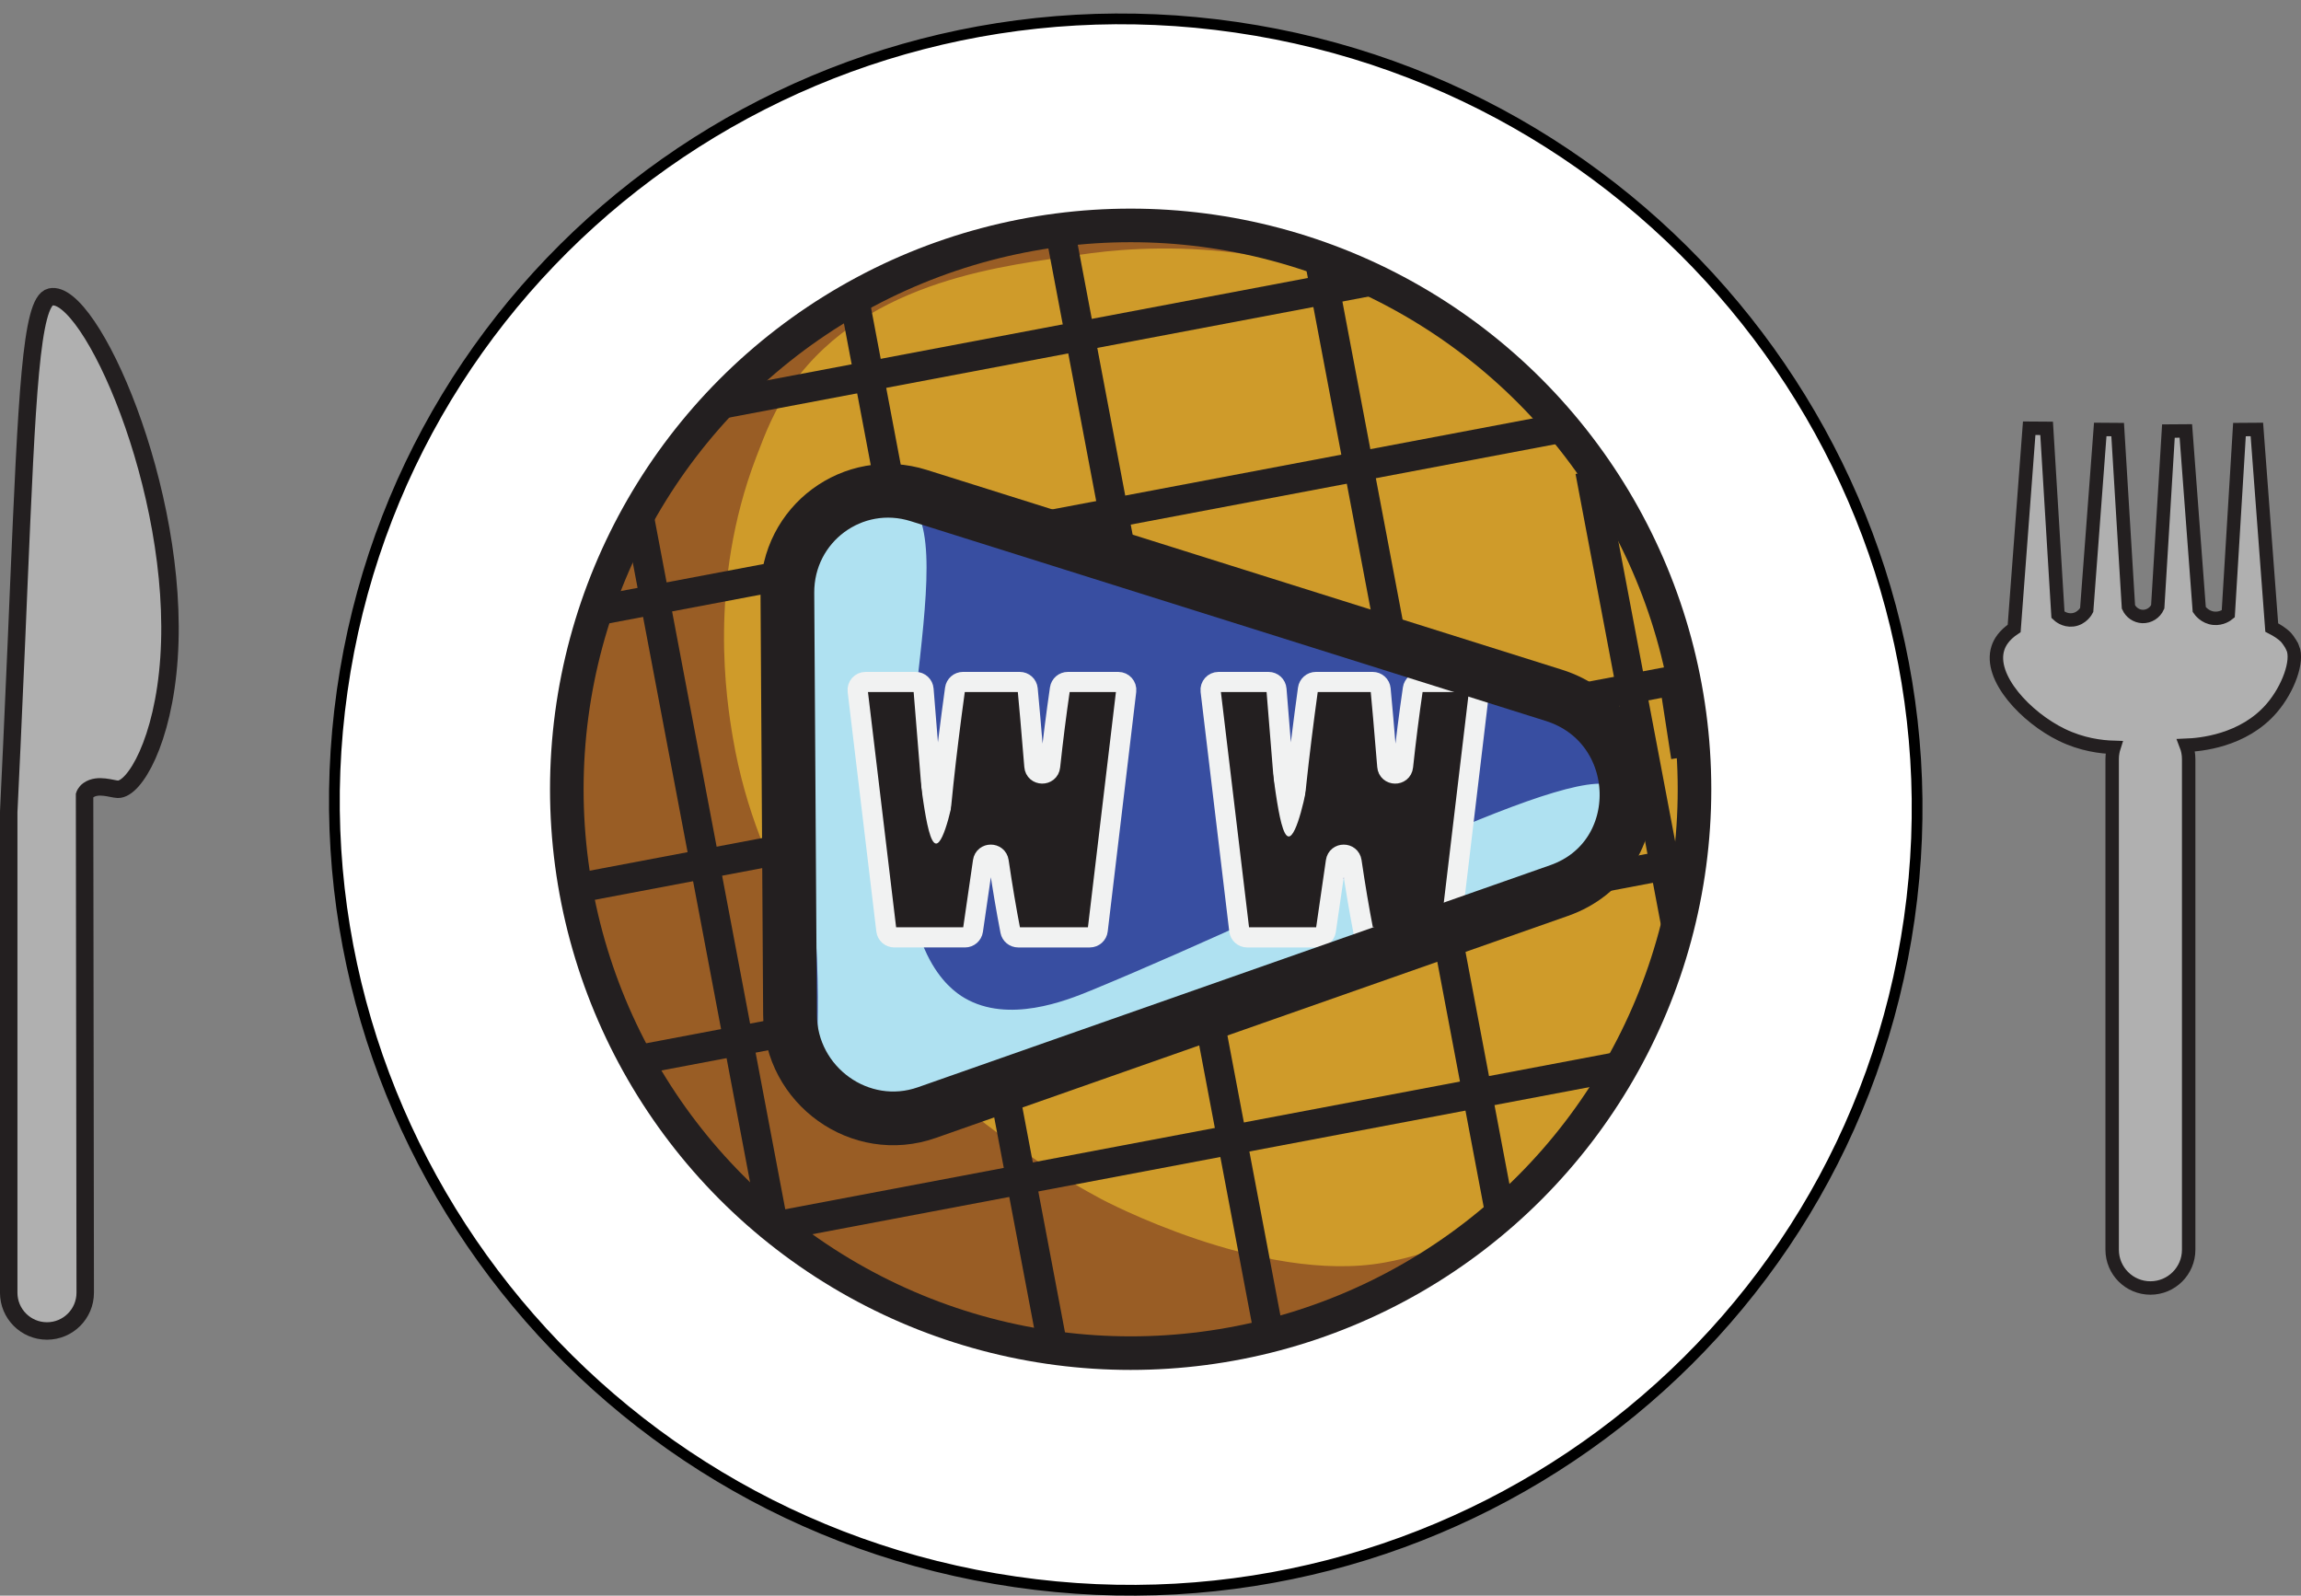 <?xml version="1.0" encoding="UTF-8"?>
<svg xmlns="http://www.w3.org/2000/svg" viewBox="0 0 1713.11 1187.95">
  <rect x="0" y="0" width="1713.11" height="1187.95" fill="#808080" stroke="none"/>
  <defs>
    <style>
      .cls-1 {
        stroke-width: 13px;
      }

      .cls-1, .cls-2 {
        fill: #b0b0b0;
      }

      .cls-1, .cls-2, .cls-3, .cls-4, .cls-5, .cls-6, .cls-7 {
        stroke-miterlimit: 10;
      }

      .cls-1, .cls-2, .cls-3, .cls-5, .cls-7 {
        stroke: #231f20;
      }

      .cls-8, .cls-4 {
        fill: #231f20;
      }

      .cls-2 {
        stroke-width: 10px;
      }

      .cls-9 {
        fill: #995d25;
      }

      .cls-10 {
        fill: #cf9b2a;
      }

      .cls-3 {
        stroke-width: 40px;
      }

      .cls-3, .cls-5, .cls-7 {
        fill: none;
      }

      .cls-4 {
        stroke: #f1f2f2;
        stroke-width: 15px;
      }

      .cls-11 {
        fill: #384ea1;
      }

      .cls-5 {
        stroke-width: 22px;
      }

      .cls-6 {
        fill: #fff;
        stroke: #000;
        stroke-width: 8px;
      }

      .cls-12 {
        fill: #afe1f1;
      }

      .cls-7 {
        stroke-width: 25px;
      }
    </style>
  </defs>
  <g id="Layer_3" data-name="Layer 3">
    <path class="cls-6" d="M920.25,20.31c322.18,46.82,546.59,343.86,501.24,663.46-45.35,319.6-343.3,540.74-665.48,493.92-322.18-46.82-546.59-343.86-501.24-663.46C300.13,194.63,598.07-26.51,920.25,20.31Z"/>
    <circle class="cls-9" cx="839.59" cy="589.94" r="419.79"/>
    <path class="cls-10" d="M562.87,340.72c-35.84,94-21.97,180.96-17.08,209.42,35.58,207.1,230.8,319.41,274.09,342.55,0,0,119.46,63.86,210.91,47.27,30.37-5.51,57.71-17.35,57.71-17.35,5.96-2.51,11.93-5.38,18.29-8.8,138.45-74.4,152.81-284.3,153.47-294.16,9.2-137.89-52.27-294.55-185.51-377.45-111.55-69.41-228.17-58.98-270.71-52.54-51.55,7.81-157.38,17.09-214.06,96.43-13.49,18.89-19.81,35.46-27.12,54.63Z"/>
    <circle class="cls-7" cx="841.78" cy="587.61" r="419.79"/>
  </g>
  <g id="Layer_1" data-name="Layer 1">
    <g>
      <line class="cls-5" x1="576.85" y1="918.35" x2="475.1" y2="380.78"/>
      <line class="cls-5" x1="784.23" y1="1005.34" x2="635.78" y2="221.08"/>
      <line class="cls-5" x1="945.73" y1="998.64" x2="789.07" y2="170.95"/>
      <line class="cls-5" x1="1117.25" y1="906.13" x2="982.49" y2="194.15"/>
      <line class="cls-5" x1="1248.52" y1="692.68" x2="1183.81" y2="350.81"/>
      <line class="cls-5" x1="536.94" y1="300.81" x2="1017.53" y2="209.85"/>
      <line class="cls-5" x1="440.7" y1="455.29" x2="1161.73" y2="318.81"/>
      <polyline class="cls-5" points="420.22 662.98 1246.34 506.61 1255.1 563.46"/>
      <line class="cls-5" x1="465.72" y1="790.81" x2="1257.6" y2="640.92"/>
      <line class="cls-5" x1="575.86" y1="913.14" x2="1208.71" y2="793.36"/>
    </g>
    <path class="cls-2" d="M1706.99,482.46c-1.98-4.68-5.35-8.28-5.35-8.28-2.66-2.55-6.14-4.87-10.31-6.99-3.69-49.15-7.38-98.31-11.07-147.46l-12.97.09c-2.78,45.74-5.56,91.48-8.34,137.22-.84.68-4.91,3.8-10.7,3.26-6.77-.64-10.39-5.78-10.89-6.5-3.33-44.32-6.66-88.65-9.98-132.97l-12.98.09c-2.65,43.62-5.3,87.24-7.96,130.86-2.01,4.52-6.55,7.37-11.39,7.18-4.48-.18-8.52-2.93-10.41-7.09-2.68-44.02-5.35-88.03-8.03-132.05l-12.97-.09c-3.37,44.83-6.73,89.66-10.1,134.49-.26.51-3.45,6.42-10.36,7.26-6.23.76-10.47-3.22-11.02-3.75-2.81-46.27-5.63-92.55-8.44-138.82l-12.98-.09c-3.73,49.68-7.46,99.36-11.19,149.04-7.76,5.19-10.78,10.6-12.08,14.61-7.17,21.99,21.08,51.75,47.5,64.61,15.05,7.33,29.28,9.07,38.89,9.35-.33,1.03-.64,2.19-.87,3.48-.31,1.68-.48,3.42-.48,5.2v365.31c0,15.73,12.75,28.48,28.48,28.48h0c15.73,0,28.48-12.75,28.48-28.48v-365.31c0-3.61-.68-7.06-1.91-10.24,9.8-.39,42.57-2.92,63.84-27.76,12.39-14.47,19.66-35.08,15.61-44.64Z"/>
    <path class="cls-1" d="M8.78,555.87c2.91-63.49,4.64-106.63,5.16-118.71,6.07-141.88,9.1-212.81,23.74-216.08,29.03-6.48,96.63,143.59,88.16,268.73-4.2,62.12-25.8,98.14-38.1,97.81-4.3-.12-14.85-4.37-21.88.63-2.23,1.58-2.89,3.66-2.89,3.66.16,123.5.32,247,.48,370.51,0,15.73-12.75,28.48-28.48,28.48h0c-15.73,0-28.48-12.75-28.48-28.48v-357.81c.54-11.33,1.34-28.23,2.28-48.72Z"/>
  </g>
  <g id="Layer_2" data-name="Layer 2">
    <path class="cls-11" d="M598.72,455.98v302.99c0,50.99,50.45,86.65,98.52,69.62,152.84-54.12,305.69-108.25,458.53-162.37,67.11-23.76,65.06-119.37-3-140.24-152.84-46.87-305.69-93.74-458.53-140.62-47.48-14.56-95.52,20.95-95.52,70.62Z"/>
    <path class="cls-12" d="M619.39,387.05c-16.4,16.31-14.65,40.08-16.24,62.78-6.76,96.02-2.8,170.49.85,206.31,12.29,120.73-5.22,135.47,15.58,154.89,31.99,29.87,92.39,12.73,243.81-41.26,2.2-.78,6.13-2.19,11.51-4.1,194.78-69.55,267.35-57.6,311.17-119.24,12.03-16.91,28.37-48.44,18.9-58.81-24.43-26.74-226.26,81.2-392.81,149.81-18.73,7.72-61.4,24.63-94,5.61-5.98-3.49-18.04-11.94-27.93-32.32-47.34-97.51,31.06-311.32-16.26-339.1-15.29-8.98-41.71,2.64-54.58,15.44Z"/>
    <g>
      <path class="cls-4" d="M838.47,514.34l-21.22,178.32c-.35,2.97-2.87,5.21-5.87,5.21h-53.33c-2.83,0-5.27-1.96-5.81-4.74-3.11-16.07-6.02-33.33-8.73-51.77-.99-6.74-10.72-6.74-11.68,0-2.05,14.31-4.54,31.45-7.47,51.41-.43,2.9-2.92,5.1-5.85,5.1h-52.75c-2.99,0-5.51-2.24-5.87-5.21l-21.34-178.32c-.42-3.52,2.32-6.61,5.87-6.61h37.27c3.08,0,5.64,2.36,5.89,5.43l4.93,60.91,5.19,64.14c1.82-32.12,6.26-73.9,13.34-125.32.4-2.92,2.91-5.16,5.87-5.16h42.32c3.04,0,5.58,2.27,5.88,5.3.93,9.4,2.59,28.54,4.97,57.41h0c.55,7.14,10.97,7.31,11.74.19,2.09-19.47,4.53-38.75,7.31-57.84.42-2.91,2.93-5.06,5.88-5.06h37.59c3.54,0,6.28,3.09,5.87,6.61Z"/>
      <path class="cls-4" d="M1101.22,514.34l-21.22,178.32c-.35,2.97-2.87,5.21-5.87,5.21h-53.33c-2.83,0-5.27-1.96-5.81-4.74-3.11-16.07-6.02-33.32-8.73-51.76-.99-6.74-10.72-6.74-11.68,0-2.05,14.31-4.53,31.44-7.46,51.4-.43,2.9-2.92,5.1-5.85,5.1h-52.75c-2.99,0-5.51-2.24-5.87-5.21l-21.34-178.32c-.42-3.52,2.32-6.61,5.87-6.61h37.27c3.08,0,5.64,2.36,5.89,5.43l4.93,60.91,5.19,64.14c1.82-32.12,6.26-73.9,13.34-125.32.4-2.92,2.91-5.16,5.87-5.16h42.31c3.04,0,5.58,2.27,5.88,5.3.93,9.4,2.59,28.54,4.97,57.41h0c.55,7.16,10.97,7.33,11.74.2,2.09-19.47,4.53-38.76,7.32-57.85.42-2.91,2.93-5.06,5.88-5.06h37.59c3.54,0,6.28,3.09,5.87,6.61Z"/>
    </g>
    <path class="cls-3" d="M586.21,441.51l1.96,314.03c.33,52.85,52.47,90.13,101.82,72.8,156.92-55.11,313.85-110.22,470.77-165.33,68.9-24.2,66.18-123.3-3.99-145.37-157.58-49.57-315.15-99.14-472.73-148.7-48.95-15.4-98.15,21.1-97.83,72.57Z"/>
    <path class="cls-8" d="M715.21,621.69c-2.48,12.18-9.75,39.31-17.65,38.97-7.74-.34-12.41-26.94-14.68-39.86-5.01-28.55-3.74-55.04-1.41-55.2,3.61-.24,7.06,62.33,15.46,62.42,5.99.06,12.92-31.68,15.46-48.23,1.54-10.03,1.54-14.93,2.3-14.94,1.8-.01,6.5,27.37.51,56.85Z"/>
    <path class="cls-8" d="M977.74,616.42c-2.48,12.18-9.75,39.31-17.65,38.97-7.74-.34-12.41-26.94-14.68-39.86-5.01-28.55-3.74-55.04-1.41-55.2,3.61-.24,7.06,62.33,15.46,62.42,5.99.06,12.92-31.68,15.46-48.23,1.54-10.03,1.54-14.93,2.3-14.94,1.8-.01,6.5,27.37.51,56.85Z"/>
  </g>
</svg>